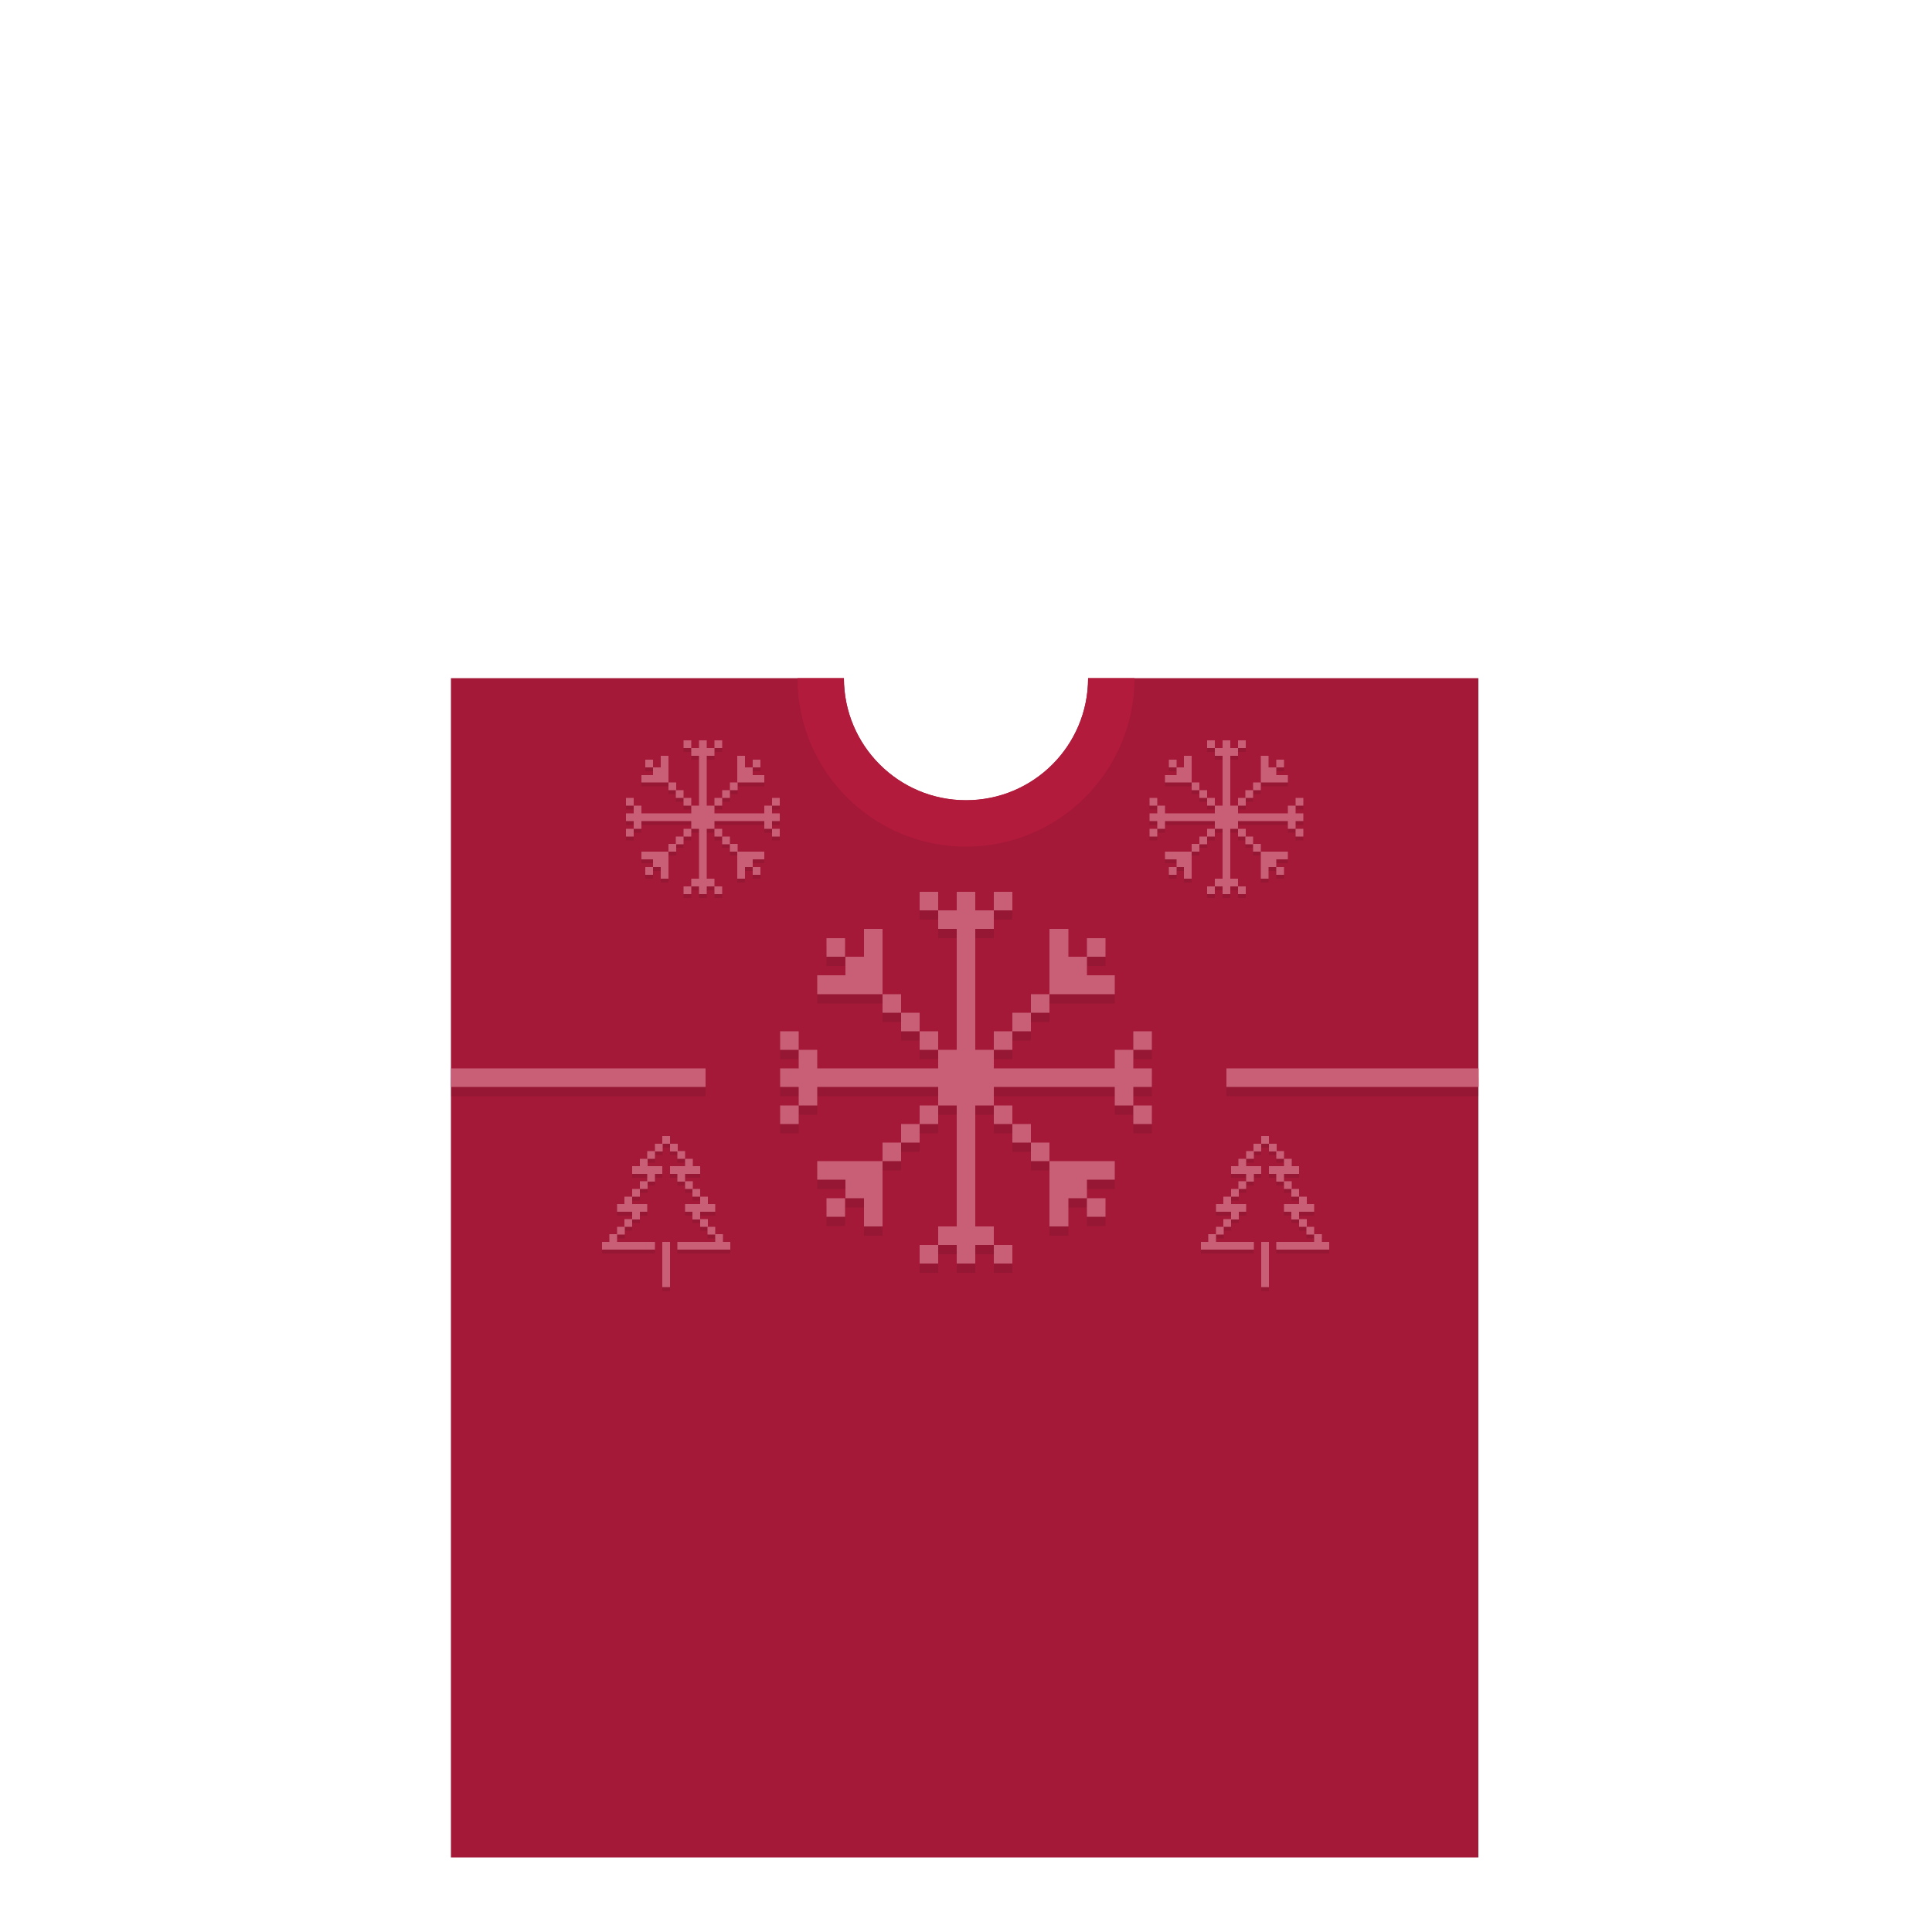 <?xml version="1.0" encoding="utf-8"?>
<!-- Generator: Adobe Illustrator 18.0.0, SVG Export Plug-In . SVG Version: 6.00 Build 0)  -->
<!DOCTYPE svg PUBLIC "-//W3C//DTD SVG 1.1//EN" "http://www.w3.org/Graphics/SVG/1.1/DTD/svg11.dtd">
<svg version="1.1" id="content" xmlns="http://www.w3.org/2000/svg" xmlns:xlink="http://www.w3.org/1999/xlink" x="0px" y="0px"
	 width="500px" height="500px" viewBox="0 0 500 500" enable-background="new 0 0 500 500" xml:space="preserve">
<rect id="position" x="0.5" y="0.5" display="none" fill="none" stroke="#000000" width="499" height="499"/>
<g>
	<path fill="#A51938" d="M359.3,175.5h-77.7c0,17.5-14.2,31.6-31.6,31.6c-17.5,0-31.6-14.2-31.6-31.6h-77.7h-24v305.2h265.9V175.5
		H359.3z"/>
	<g>
		<g opacity="0.1">
			<rect x="238" y="233.2" width="4.8" height="4.8"/>
			<rect x="257.2" y="233.2" width="4.8" height="4.8"/>
			<rect x="238" y="324.6" width="4.8" height="4.8"/>
			<rect x="257.2" y="324.6" width="4.8" height="4.8"/>
			<rect x="201.9" y="288.5" width="4.8" height="4.8"/>
			<rect x="201.9" y="269.3" width="4.8" height="4.8"/>
			<rect x="238" y="269.3" width="4.8" height="4.8"/>
			<rect x="233.2" y="264.5" width="4.8" height="4.8"/>
			<rect x="228.4" y="259.7" width="4.8" height="4.8"/>
			<rect x="293.3" y="288.5" width="4.8" height="4.8"/>
			<rect x="293.3" y="269.3" width="4.8" height="4.8"/>
			<polygon points="288.5,274.1 288.5,278.9 257.2,278.9 257.2,274.1 252.4,274.1 252.4,242.8 257.2,242.8 257.2,238 252.4,238 
				252.4,233.2 247.6,233.2 247.6,238 242.8,238 242.8,242.8 247.6,242.8 247.6,274.1 242.8,274.1 242.8,278.9 211.5,278.9 
				211.5,274.1 206.7,274.1 206.7,278.9 201.9,278.9 201.9,283.7 206.7,283.7 206.7,288.5 211.5,288.5 211.5,283.7 242.8,283.7 
				242.8,288.5 247.6,288.5 247.6,319.8 242.8,319.8 242.8,324.6 247.6,324.6 247.6,329.4 252.4,329.4 252.4,324.6 257.2,324.6 
				257.2,319.8 252.4,319.8 252.4,288.5 257.2,288.5 257.2,283.7 288.5,283.7 288.5,288.5 293.3,288.5 293.3,283.7 298.1,283.7 
				298.1,278.9 293.3,278.9 293.3,274.1 			"/>
			<polygon points="228.4,254.8 228.4,242.8 223.6,242.8 223.6,250 218.8,250 218.8,254.8 211.5,254.8 211.5,259.7 223.6,259.7 
				228.4,259.7 228.4,259.7 228.4,254.8 			"/>
			<rect x="213.9" y="245.2" width="4.8" height="4.8"/>
			<rect x="238" y="288.5" width="4.8" height="4.8"/>
			<rect x="233.2" y="293.3" width="4.8" height="4.8"/>
			<rect x="228.4" y="298.1" width="4.8" height="4.8"/>
			<polygon points="223.6,302.9 211.5,302.9 211.5,307.7 218.8,307.7 218.8,312.5 223.6,312.5 223.6,319.8 228.4,319.8 228.4,307.7 
				228.4,302.9 228.4,302.9 223.6,302.9 			"/>
			<rect x="213.9" y="312.5" width="4.8" height="4.8"/>
			<rect x="257.2" y="288.5" width="4.8" height="4.8"/>
			<rect x="262" y="293.3" width="4.8" height="4.8"/>
			<rect x="266.8" y="298.1" width="4.8" height="4.8"/>
			<polygon points="271.6,307.7 271.6,319.8 276.5,319.8 276.5,312.5 281.3,312.5 281.3,307.7 288.5,307.7 288.5,302.9 276.5,302.9 
				271.6,302.9 271.6,302.9 271.6,307.7 			"/>
			<rect x="281.3" y="312.5" width="4.8" height="4.8"/>
			<rect x="257.2" y="269.3" width="4.8" height="4.8"/>
			<rect x="262" y="264.5" width="4.8" height="4.8"/>
			<rect x="266.8" y="259.7" width="4.8" height="4.8"/>
			<polygon points="276.5,259.7 288.5,259.7 288.5,254.8 281.3,254.8 281.3,250 276.5,250 276.5,254.8 276.5,254.8 276.5,242.8 
				271.6,242.8 271.6,254.8 271.6,259.7 271.6,259.7 276.5,259.7 			"/>
			<rect x="281.3" y="245.2" width="4.8" height="4.8"/>
		</g>
		<g>
			<rect x="238" y="230.8" fill="#C95F77" width="4.8" height="4.8"/>
			<rect x="257.2" y="230.8" fill="#C95F77" width="4.8" height="4.8"/>
			<rect x="238" y="322.2" fill="#C95F77" width="4.8" height="4.8"/>
			<rect x="257.2" y="322.2" fill="#C95F77" width="4.8" height="4.8"/>
			<rect x="201.9" y="286.1" fill="#C95F77" width="4.8" height="4.8"/>
			<rect x="201.9" y="266.9" fill="#C95F77" width="4.8" height="4.8"/>
			<rect x="238" y="266.9" fill="#C95F77" width="4.8" height="4.8"/>
			<rect x="233.2" y="262.1" fill="#C95F77" width="4.8" height="4.8"/>
			<rect x="228.4" y="257.3" fill="#C95F77" width="4.8" height="4.8"/>
			<rect x="293.3" y="286.1" fill="#C95F77" width="4.8" height="4.8"/>
			<rect x="293.3" y="266.9" fill="#C95F77" width="4.8" height="4.8"/>
			<polygon fill="#C95F77" points="288.5,271.7 288.5,276.5 257.2,276.5 257.2,271.7 252.4,271.7 252.4,240.4 257.2,240.4 
				257.2,235.6 252.4,235.6 252.4,230.8 247.6,230.8 247.6,235.6 242.8,235.6 242.8,240.4 247.6,240.4 247.6,271.7 242.8,271.7 
				242.8,276.5 211.5,276.5 211.5,271.7 206.7,271.7 206.7,276.5 201.9,276.5 201.9,281.3 206.7,281.3 206.7,286.1 211.5,286.1 
				211.5,281.3 242.8,281.3 242.8,286.1 247.6,286.1 247.6,317.4 242.8,317.4 242.8,322.2 247.6,322.2 247.6,327 252.4,327 
				252.4,322.2 257.2,322.2 257.2,317.4 252.4,317.4 252.4,286.1 257.2,286.1 257.2,281.3 288.5,281.3 288.5,286.1 293.3,286.1 
				293.3,281.3 298.1,281.3 298.1,276.5 293.3,276.5 293.3,271.7 			"/>
			<polygon fill="#C95F77" points="228.4,252.4 228.4,240.4 223.6,240.4 223.6,247.6 218.8,247.6 218.8,252.4 211.5,252.4 
				211.5,257.3 223.6,257.3 228.4,257.3 228.4,257.3 228.4,252.4 			"/>
			<rect x="213.9" y="242.8" fill="#C95F77" width="4.8" height="4.8"/>
			<rect x="238" y="286.1" fill="#C95F77" width="4.8" height="4.8"/>
			<rect x="233.2" y="290.9" fill="#C95F77" width="4.8" height="4.8"/>
			<rect x="228.4" y="295.7" fill="#C95F77" width="4.8" height="4.8"/>
			<polygon fill="#C95F77" points="223.6,300.5 211.5,300.5 211.5,305.3 218.8,305.3 218.8,310.1 223.6,310.1 223.6,317.4 
				228.4,317.4 228.4,305.3 228.4,300.5 228.4,300.5 223.6,300.5 			"/>
			<rect x="213.9" y="310.1" fill="#C95F77" width="4.8" height="4.8"/>
			<rect x="257.2" y="286.1" fill="#C95F77" width="4.8" height="4.8"/>
			<rect x="262" y="290.9" fill="#C95F77" width="4.8" height="4.8"/>
			<rect x="266.8" y="295.7" fill="#C95F77" width="4.8" height="4.8"/>
			<polygon fill="#C95F77" points="271.6,305.3 271.6,317.4 276.5,317.4 276.5,310.1 281.3,310.1 281.3,305.3 288.5,305.3 
				288.5,300.5 276.5,300.5 271.6,300.5 271.6,300.5 271.6,305.3 			"/>
			<rect x="281.3" y="310.1" fill="#C95F77" width="4.8" height="4.8"/>
			<rect x="257.2" y="266.9" fill="#C95F77" width="4.8" height="4.8"/>
			<rect x="262" y="262.1" fill="#C95F77" width="4.8" height="4.8"/>
			<rect x="266.8" y="257.3" fill="#C95F77" width="4.8" height="4.8"/>
			<polygon fill="#C95F77" points="276.5,257.3 288.5,257.3 288.5,252.4 281.3,252.4 281.3,247.6 276.5,247.6 276.5,252.4 
				276.5,252.4 276.5,240.4 271.6,240.4 271.6,252.4 271.6,257.3 271.6,257.3 276.5,257.3 			"/>
			<rect x="281.3" y="242.8" fill="#C95F77" width="4.8" height="4.8"/>
		</g>
	</g>
	<g>
		<g opacity="0.1">
			<rect x="176.9" y="192.6" width="2" height="2"/>
			<rect x="184.9" y="192.6" width="2" height="2"/>
			<rect x="176.9" y="230.4" width="2" height="2"/>
			<rect x="184.9" y="230.4" width="2" height="2"/>
			<rect x="162" y="215.5" width="2" height="2"/>
			<rect x="162" y="207.5" width="2" height="2"/>
			<rect x="176.9" y="207.5" width="2" height="2"/>
			<rect x="174.9" y="205.5" width="2" height="2"/>
			<rect x="173" y="203.5" width="2" height="2"/>
			<rect x="199.8" y="215.5" width="2" height="2"/>
			<rect x="199.8" y="207.5" width="2" height="2"/>
			<polygon points="197.8,209.5 197.8,211.5 184.9,211.5 184.9,209.5 182.9,209.5 182.9,196.6 184.9,196.6 184.9,194.6 182.9,194.6 
				182.9,192.6 180.9,192.6 180.9,194.6 178.9,194.6 178.9,196.6 180.9,196.6 180.9,209.5 178.9,209.5 178.9,211.5 166,211.5 
				166,209.5 164,209.5 164,211.5 162,211.5 162,213.5 164,213.5 164,215.5 166,215.5 166,213.5 178.9,213.5 178.9,215.5 
				180.9,215.5 180.9,228.4 178.9,228.4 178.9,230.4 180.9,230.4 180.9,232.4 182.9,232.4 182.9,230.4 184.9,230.4 184.9,228.4 
				182.9,228.4 182.9,215.5 184.9,215.5 184.9,213.5 197.8,213.5 197.8,215.5 199.8,215.5 199.8,213.5 201.8,213.5 201.8,211.5 
				199.8,211.5 199.8,209.5 			"/>
			<polygon points="173,201.5 173,196.6 171,196.6 171,199.6 169,199.6 169,201.5 166,201.5 166,203.5 171,203.5 173,203.5 
				173,203.5 173,201.5 			"/>
			<rect x="167" y="197.6" width="2" height="2"/>
			<rect x="176.9" y="215.5" width="2" height="2"/>
			<rect x="174.9" y="217.4" width="2" height="2"/>
			<rect x="173" y="219.4" width="2" height="2"/>
			<polygon points="171,221.4 166,221.4 166,223.4 169,223.4 169,225.4 171,225.4 171,228.4 173,228.4 173,223.4 173,221.4 
				173,221.4 171,221.4 			"/>
			<rect x="167" y="225.4" width="2" height="2"/>
			<rect x="184.9" y="215.5" width="2" height="2"/>
			<rect x="186.9" y="217.4" width="2" height="2"/>
			<rect x="188.9" y="219.4" width="2" height="2"/>
			<polygon points="190.8,223.4 190.8,228.4 192.8,228.4 192.8,225.4 194.8,225.4 194.8,223.4 197.8,223.4 197.8,221.4 192.8,221.4 
				190.8,221.4 190.8,221.4 190.8,223.4 			"/>
			<rect x="194.8" y="225.4" width="2" height="2"/>
			<rect x="184.9" y="207.5" width="2" height="2"/>
			<rect x="186.9" y="205.5" width="2" height="2"/>
			<rect x="188.9" y="203.5" width="2" height="2"/>
			<polygon points="192.8,203.5 197.8,203.5 197.8,201.5 194.8,201.5 194.8,199.6 192.8,199.6 192.8,201.5 192.8,201.5 192.8,196.6 
				190.8,196.6 190.8,201.5 190.8,203.5 190.8,203.5 192.8,203.5 			"/>
			<rect x="194.8" y="197.6" width="2" height="2"/>
		</g>
		<g>
			<rect x="176.9" y="191.6" fill="#C95F77" width="2" height="2"/>
			<rect x="184.9" y="191.6" fill="#C95F77" width="2" height="2"/>
			<rect x="176.9" y="229.4" fill="#C95F77" width="2" height="2"/>
			<rect x="184.9" y="229.4" fill="#C95F77" width="2" height="2"/>
			<rect x="162" y="214.5" fill="#C95F77" width="2" height="2"/>
			<rect x="162" y="206.5" fill="#C95F77" width="2" height="2"/>
			<rect x="176.9" y="206.5" fill="#C95F77" width="2" height="2"/>
			<rect x="174.9" y="204.5" fill="#C95F77" width="2" height="2"/>
			<rect x="173" y="202.5" fill="#C95F77" width="2" height="2"/>
			<rect x="199.8" y="214.5" fill="#C95F77" width="2" height="2"/>
			<rect x="199.8" y="206.5" fill="#C95F77" width="2" height="2"/>
			<polygon fill="#C95F77" points="197.8,208.5 197.8,210.5 184.9,210.5 184.9,208.5 182.9,208.5 182.9,195.6 184.9,195.6 
				184.9,193.6 182.9,193.6 182.9,191.6 180.9,191.6 180.9,193.6 178.9,193.6 178.9,195.6 180.9,195.6 180.9,208.5 178.9,208.5 
				178.9,210.5 166,210.5 166,208.5 164,208.5 164,210.5 162,210.5 162,212.5 164,212.5 164,214.5 166,214.5 166,212.5 178.9,212.5 
				178.9,214.5 180.9,214.5 180.9,227.4 178.9,227.4 178.9,229.4 180.9,229.4 180.9,231.4 182.9,231.4 182.9,229.4 184.9,229.4 
				184.9,227.4 182.9,227.4 182.9,214.5 184.9,214.5 184.9,212.5 197.8,212.5 197.8,214.5 199.8,214.5 199.8,212.5 201.8,212.5 
				201.8,210.5 199.8,210.5 199.8,208.5 			"/>
			<polygon fill="#C95F77" points="173,200.6 173,195.6 171,195.6 171,198.6 169,198.6 169,200.6 166,200.6 166,202.5 171,202.5 
				173,202.5 173,202.5 173,200.6 			"/>
			<rect x="167" y="196.6" fill="#C95F77" width="2" height="2"/>
			<rect x="176.9" y="214.5" fill="#C95F77" width="2" height="2"/>
			<rect x="174.9" y="216.5" fill="#C95F77" width="2" height="2"/>
			<rect x="173" y="218.4" fill="#C95F77" width="2" height="2"/>
			<polygon fill="#C95F77" points="171,220.4 166,220.4 166,222.4 169,222.4 169,224.4 171,224.4 171,227.4 173,227.4 173,222.4 
				173,220.4 173,220.4 171,220.4 			"/>
			<rect x="167" y="224.4" fill="#C95F77" width="2" height="2"/>
			<rect x="184.9" y="214.5" fill="#C95F77" width="2" height="2"/>
			<rect x="186.9" y="216.5" fill="#C95F77" width="2" height="2"/>
			<rect x="188.9" y="218.4" fill="#C95F77" width="2" height="2"/>
			<polygon fill="#C95F77" points="190.8,222.4 190.8,227.4 192.8,227.4 192.8,224.4 194.8,224.4 194.8,222.4 197.8,222.4 
				197.8,220.4 192.8,220.4 190.8,220.4 190.8,220.4 190.8,222.4 			"/>
			<rect x="194.8" y="224.4" fill="#C95F77" width="2" height="2"/>
			<rect x="184.9" y="206.5" fill="#C95F77" width="2" height="2"/>
			<rect x="186.9" y="204.5" fill="#C95F77" width="2" height="2"/>
			<rect x="188.9" y="202.5" fill="#C95F77" width="2" height="2"/>
			<polygon fill="#C95F77" points="192.8,202.5 197.8,202.5 197.8,200.6 194.8,200.6 194.8,198.6 192.8,198.6 192.8,200.6 
				192.8,200.6 192.8,195.6 190.8,195.6 190.8,200.6 190.8,202.5 190.8,202.5 192.8,202.5 			"/>
			<rect x="194.8" y="196.6" fill="#C95F77" width="2" height="2"/>
		</g>
	</g>
	<g>
		<g opacity="0.1">
			<rect x="320.4" y="192.6" width="2" height="2"/>
			<rect x="312.4" y="192.6" width="2" height="2"/>
			<rect x="320.4" y="230.4" width="2" height="2"/>
			<rect x="312.4" y="230.4" width="2" height="2"/>
			<rect x="335.3" y="215.5" width="2" height="2"/>
			<rect x="335.3" y="207.5" width="2" height="2"/>
			<rect x="320.4" y="207.5" width="2" height="2"/>
			<rect x="322.3" y="205.5" width="2" height="2"/>
			<rect x="324.3" y="203.5" width="2" height="2"/>
			<rect x="297.5" y="215.5" width="2" height="2"/>
			<rect x="297.5" y="207.5" width="2" height="2"/>
			<polygon points="301.5,209.5 301.5,211.5 314.4,211.5 314.4,209.5 316.4,209.5 316.4,196.6 314.4,196.6 314.4,194.6 316.4,194.6 
				316.4,192.6 318.4,192.6 318.4,194.6 320.4,194.6 320.4,196.6 318.4,196.6 318.4,209.5 320.4,209.5 320.4,211.5 333.3,211.5 
				333.3,209.5 335.3,209.5 335.3,211.5 337.3,211.5 337.3,213.5 335.3,213.5 335.3,215.5 333.3,215.5 333.3,213.5 320.4,213.5 
				320.4,215.5 318.4,215.5 318.4,228.4 320.4,228.4 320.4,230.4 318.4,230.4 318.4,232.4 316.4,232.4 316.4,230.4 314.4,230.4 
				314.4,228.4 316.4,228.4 316.4,215.5 314.4,215.5 314.4,213.5 301.5,213.5 301.5,215.5 299.5,215.5 299.5,213.5 297.5,213.5 
				297.5,211.5 299.5,211.5 299.5,209.5 			"/>
			<polygon points="326.3,201.5 326.3,196.6 328.3,196.6 328.3,199.6 330.3,199.6 330.3,201.5 333.3,201.5 333.3,203.5 328.3,203.5 
				326.3,203.5 326.3,203.5 326.3,201.5 			"/>
			<rect x="330.3" y="197.6" width="2" height="2"/>
			<rect x="320.4" y="215.5" width="2" height="2"/>
			<rect x="322.3" y="217.4" width="2" height="2"/>
			<rect x="324.3" y="219.4" width="2" height="2"/>
			<polygon points="328.3,221.4 333.3,221.4 333.3,223.4 330.3,223.4 330.3,225.4 328.3,225.4 328.3,228.4 326.3,228.4 326.3,223.4 
				326.3,221.4 326.3,221.4 328.3,221.4 			"/>
			<rect x="330.3" y="225.4" width="2" height="2"/>
			<rect x="312.4" y="215.5" width="2" height="2"/>
			<rect x="310.4" y="217.4" width="2" height="2"/>
			<rect x="308.4" y="219.4" width="2" height="2"/>
			<polygon points="308.4,223.4 308.4,228.4 306.4,228.4 306.4,225.4 304.5,225.4 304.5,223.4 301.5,223.4 301.5,221.4 306.4,221.4 
				308.4,221.4 308.4,221.4 308.4,223.4 			"/>
			<rect x="302.5" y="225.4" width="2" height="2"/>
			<rect x="312.4" y="207.5" width="2" height="2"/>
			<rect x="310.4" y="205.5" width="2" height="2"/>
			<rect x="308.4" y="203.5" width="2" height="2"/>
			<polygon points="306.4,203.5 301.5,203.5 301.5,201.5 304.5,201.5 304.5,199.6 306.4,199.6 306.4,201.5 306.4,201.5 306.4,196.6 
				308.4,196.6 308.4,201.5 308.4,203.5 308.4,203.5 306.4,203.5 			"/>
			<rect x="302.5" y="197.6" width="2" height="2"/>
		</g>
		<g>
			<rect x="320.4" y="191.6" fill="#C95F77" width="2" height="2"/>
			<rect x="312.4" y="191.6" fill="#C95F77" width="2" height="2"/>
			<rect x="320.4" y="229.4" fill="#C95F77" width="2" height="2"/>
			<rect x="312.4" y="229.4" fill="#C95F77" width="2" height="2"/>
			<rect x="335.3" y="214.5" fill="#C95F77" width="2" height="2"/>
			<rect x="335.3" y="206.5" fill="#C95F77" width="2" height="2"/>
			<rect x="320.4" y="206.5" fill="#C95F77" width="2" height="2"/>
			<rect x="322.3" y="204.5" fill="#C95F77" width="2" height="2"/>
			<rect x="324.3" y="202.5" fill="#C95F77" width="2" height="2"/>
			<rect x="297.5" y="214.5" fill="#C95F77" width="2" height="2"/>
			<rect x="297.5" y="206.5" fill="#C95F77" width="2" height="2"/>
			<polygon fill="#C95F77" points="301.5,208.5 301.5,210.5 314.4,210.5 314.4,208.5 316.4,208.5 316.4,195.6 314.4,195.6 
				314.4,193.6 316.4,193.6 316.4,191.6 318.4,191.6 318.4,193.6 320.4,193.6 320.4,195.6 318.4,195.6 318.4,208.5 320.4,208.5 
				320.4,210.5 333.3,210.5 333.3,208.5 335.3,208.5 335.3,210.5 337.3,210.5 337.3,212.5 335.3,212.5 335.3,214.5 333.3,214.5 
				333.3,212.5 320.4,212.5 320.4,214.5 318.4,214.5 318.4,227.4 320.4,227.4 320.4,229.4 318.4,229.4 318.4,231.4 316.4,231.4 
				316.4,229.4 314.4,229.4 314.4,227.4 316.4,227.4 316.4,214.5 314.4,214.5 314.4,212.5 301.5,212.5 301.5,214.5 299.5,214.5 
				299.5,212.5 297.5,212.5 297.5,210.5 299.5,210.5 299.5,208.5 			"/>
			<polygon fill="#C95F77" points="326.3,200.6 326.3,195.6 328.3,195.6 328.3,198.6 330.3,198.6 330.3,200.6 333.3,200.6 
				333.3,202.5 328.3,202.5 326.3,202.5 326.3,202.5 326.3,200.6 			"/>
			<rect x="330.3" y="196.6" fill="#C95F77" width="2" height="2"/>
			<rect x="320.4" y="214.5" fill="#C95F77" width="2" height="2"/>
			<rect x="322.3" y="216.5" fill="#C95F77" width="2" height="2"/>
			<rect x="324.3" y="218.4" fill="#C95F77" width="2" height="2"/>
			<polygon fill="#C95F77" points="328.3,220.4 333.3,220.4 333.3,222.4 330.3,222.4 330.3,224.4 328.3,224.4 328.3,227.4 
				326.3,227.4 326.3,222.4 326.3,220.4 326.3,220.4 328.3,220.4 			"/>
			<rect x="330.3" y="224.4" fill="#C95F77" width="2" height="2"/>
			<rect x="312.4" y="214.5" fill="#C95F77" width="2" height="2"/>
			<rect x="310.4" y="216.5" fill="#C95F77" width="2" height="2"/>
			<rect x="308.4" y="218.4" fill="#C95F77" width="2" height="2"/>
			<polygon fill="#C95F77" points="308.4,222.4 308.4,227.4 306.4,227.4 306.4,224.4 304.5,224.4 304.5,222.4 301.5,222.4 
				301.5,220.4 306.4,220.4 308.4,220.4 308.4,220.4 308.4,222.4 			"/>
			<rect x="302.5" y="224.4" fill="#C95F77" width="2" height="2"/>
			<rect x="312.4" y="206.5" fill="#C95F77" width="2" height="2"/>
			<rect x="310.4" y="204.5" fill="#C95F77" width="2" height="2"/>
			<rect x="308.4" y="202.5" fill="#C95F77" width="2" height="2"/>
			<polygon fill="#C95F77" points="306.4,202.5 301.5,202.5 301.5,200.6 304.5,200.6 304.5,198.6 306.4,198.6 306.4,200.6 
				306.4,200.6 306.4,195.6 308.4,195.6 308.4,200.6 308.4,202.5 308.4,202.5 306.4,202.5 			"/>
			<rect x="302.5" y="196.6" fill="#C95F77" width="2" height="2"/>
		</g>
	</g>
	<path fill="#B31B3D" d="M250,207.1c-17.5,0-31.6-14.2-31.6-31.6h-12c0,24.1,19.6,43.6,43.6,43.6c24.1,0,43.6-19.6,43.6-43.6h-12
		C281.6,193,267.5,207.1,250,207.1z"/>
	<rect x="116.7" y="278.9" opacity="0.1" width="65.9" height="4.8"/>
	<rect x="317.4" y="278.9" opacity="0.1" width="65.3" height="4.8"/>
	<rect x="116.7" y="276.5" fill="#C95F77" width="65.9" height="4.8"/>
	<rect x="317.4" y="276.5" fill="#C95F77" width="65.3" height="4.8"/>
	<g opacity="0.1">
		<rect x="326.4" y="295" width="2" height="2"/>
		<rect x="324.4" y="296.9" width="2" height="2"/>
		<rect x="322.5" y="298.9" width="2" height="2"/>
		<rect x="320.5" y="300.9" width="2" height="2"/>
		<rect x="318.6" y="302.8" width="7.8" height="2"/>
		<rect x="328.4" y="296.9" width="2" height="2"/>
		<rect x="330.3" y="298.9" width="2" height="2"/>
		<rect x="332.3" y="300.9" width="2" height="2"/>
		<rect x="328.4" y="302.8" width="7.8" height="2"/>
		<rect x="322.5" y="304.8" width="2" height="2"/>
		<rect x="320.5" y="306.7" width="2" height="2"/>
		<rect x="318.6" y="308.7" width="2" height="2"/>
		<rect x="316.6" y="310.6" width="2" height="2"/>
		<rect x="314.7" y="312.6" width="7.8" height="2"/>
		<rect x="330.3" y="304.8" width="2" height="2"/>
		<rect x="332.3" y="306.7" width="2" height="2"/>
		<rect x="334.2" y="308.7" width="2" height="2"/>
		<rect x="336.2" y="310.6" width="2" height="2"/>
		<rect x="332.3" y="312.6" width="7.8" height="2"/>
		<rect x="318.6" y="314.5" width="2" height="2"/>
		<rect x="316.6" y="316.5" width="2" height="2"/>
		<rect x="314.7" y="318.5" width="2" height="2"/>
		<rect x="312.7" y="320.4" width="2" height="2"/>
		<rect x="334.2" y="314.5" width="2" height="2"/>
		<rect x="336.2" y="316.5" width="2" height="2"/>
		<rect x="338.1" y="318.5" width="2" height="2"/>
		<rect x="340.1" y="320.4" width="2" height="2"/>
		<rect x="330.3" y="322.4" width="13.7" height="2"/>
		<rect x="310.8" y="322.4" width="13.7" height="2"/>
		<rect x="326.4" y="322.4" width="2" height="11.7"/>
	</g>
	<g>
		<rect x="326.4" y="294" fill="#C95F77" width="2" height="2"/>
		<rect x="324.4" y="296" fill="#C95F77" width="2" height="2"/>
		<rect x="322.5" y="297.9" fill="#C95F77" width="2" height="2"/>
		<rect x="320.5" y="299.9" fill="#C95F77" width="2" height="2"/>
		<rect x="318.6" y="301.8" fill="#C95F77" width="7.8" height="2"/>
		<rect x="328.4" y="296" fill="#C95F77" width="2" height="2"/>
		<rect x="330.3" y="297.9" fill="#C95F77" width="2" height="2"/>
		<rect x="332.3" y="299.9" fill="#C95F77" width="2" height="2"/>
		<rect x="328.4" y="301.8" fill="#C95F77" width="7.8" height="2"/>
		<rect x="322.5" y="303.8" fill="#C95F77" width="2" height="2"/>
		<rect x="320.5" y="305.7" fill="#C95F77" width="2" height="2"/>
		<rect x="318.6" y="307.7" fill="#C95F77" width="2" height="2"/>
		<rect x="316.6" y="309.7" fill="#C95F77" width="2" height="2"/>
		<rect x="314.7" y="311.6" fill="#C95F77" width="7.8" height="2"/>
		<rect x="330.3" y="303.8" fill="#C95F77" width="2" height="2"/>
		<rect x="332.3" y="305.7" fill="#C95F77" width="2" height="2"/>
		<rect x="334.2" y="307.7" fill="#C95F77" width="2" height="2"/>
		<rect x="336.2" y="309.7" fill="#C95F77" width="2" height="2"/>
		<rect x="332.3" y="311.6" fill="#C95F77" width="7.8" height="2"/>
		<rect x="318.6" y="313.6" fill="#C95F77" width="2" height="2"/>
		<rect x="316.6" y="315.5" fill="#C95F77" width="2" height="2"/>
		<rect x="314.7" y="317.5" fill="#C95F77" width="2" height="2"/>
		<rect x="312.7" y="319.4" fill="#C95F77" width="2" height="2"/>
		<rect x="334.2" y="313.6" fill="#C95F77" width="2" height="2"/>
		<rect x="336.2" y="315.5" fill="#C95F77" width="2" height="2"/>
		<rect x="338.1" y="317.5" fill="#C95F77" width="2" height="2"/>
		<rect x="340.1" y="319.4" fill="#C95F77" width="2" height="2"/>
		<rect x="330.3" y="321.4" fill="#C95F77" width="13.7" height="2"/>
		<rect x="310.8" y="321.4" fill="#C95F77" width="13.7" height="2"/>
		<rect x="326.4" y="321.4" fill="#C95F77" width="2" height="11.7"/>
	</g>
	<g opacity="0.1">
		<rect x="171.4" y="295" width="2" height="2"/>
		<rect x="173.4" y="296.9" width="2" height="2"/>
		<rect x="175.3" y="298.9" width="2" height="2"/>
		<rect x="177.3" y="300.9" width="2" height="2"/>
		<rect x="173.4" y="302.8" width="7.8" height="2"/>
		<rect x="169.5" y="296.9" width="2" height="2"/>
		<rect x="167.5" y="298.9" width="2" height="2"/>
		<rect x="165.6" y="300.9" width="2" height="2"/>
		<rect x="163.6" y="302.8" width="7.8" height="2"/>
		<rect x="175.3" y="304.8" width="2" height="2"/>
		<rect x="177.3" y="306.7" width="2" height="2"/>
		<rect x="179.2" y="308.7" width="2" height="2"/>
		<rect x="181.2" y="310.6" width="2" height="2"/>
		<rect x="177.3" y="312.6" width="7.8" height="2"/>
		<rect x="167.5" y="304.8" width="2" height="2"/>
		<rect x="165.6" y="306.7" width="2" height="2"/>
		<rect x="163.6" y="308.7" width="2" height="2"/>
		<rect x="161.6" y="310.6" width="2" height="2"/>
		<rect x="159.7" y="312.6" width="7.8" height="2"/>
		<rect x="179.2" y="314.5" width="2" height="2"/>
		<rect x="181.2" y="316.5" width="2" height="2"/>
		<rect x="183.1" y="318.5" width="2" height="2"/>
		<rect x="185.1" y="320.4" width="2" height="2"/>
		<rect x="163.6" y="314.5" width="2" height="2"/>
		<rect x="161.6" y="316.5" width="2" height="2"/>
		<rect x="159.7" y="318.5" width="2" height="2"/>
		<rect x="157.7" y="320.4" width="2" height="2"/>
		<rect x="155.8" y="322.4" width="13.7" height="2"/>
		<rect x="175.3" y="322.4" width="13.7" height="2"/>
		<rect x="171.4" y="322.4" width="2" height="11.7"/>
	</g>
	<g>
		<rect x="171.4" y="294" fill="#C95F77" width="2" height="2"/>
		<rect x="173.4" y="296" fill="#C95F77" width="2" height="2"/>
		<rect x="175.3" y="297.9" fill="#C95F77" width="2" height="2"/>
		<rect x="177.3" y="299.9" fill="#C95F77" width="2" height="2"/>
		<rect x="173.4" y="301.8" fill="#C95F77" width="7.8" height="2"/>
		<rect x="169.5" y="296" fill="#C95F77" width="2" height="2"/>
		<rect x="167.5" y="297.9" fill="#C95F77" width="2" height="2"/>
		<rect x="165.6" y="299.9" fill="#C95F77" width="2" height="2"/>
		<rect x="163.6" y="301.8" fill="#C95F77" width="7.8" height="2"/>
		<rect x="175.3" y="303.8" fill="#C95F77" width="2" height="2"/>
		<rect x="177.3" y="305.7" fill="#C95F77" width="2" height="2"/>
		<rect x="179.2" y="307.7" fill="#C95F77" width="2" height="2"/>
		<rect x="181.2" y="309.7" fill="#C95F77" width="2" height="2"/>
		<rect x="177.3" y="311.6" fill="#C95F77" width="7.8" height="2"/>
		<rect x="167.5" y="303.8" fill="#C95F77" width="2" height="2"/>
		<rect x="165.6" y="305.7" fill="#C95F77" width="2" height="2"/>
		<rect x="163.6" y="307.7" fill="#C95F77" width="2" height="2"/>
		<rect x="161.6" y="309.7" fill="#C95F77" width="2" height="2"/>
		<rect x="159.7" y="311.6" fill="#C95F77" width="7.8" height="2"/>
		<rect x="179.2" y="313.6" fill="#C95F77" width="2" height="2"/>
		<rect x="181.2" y="315.5" fill="#C95F77" width="2" height="2"/>
		<rect x="183.1" y="317.5" fill="#C95F77" width="2" height="2"/>
		<rect x="185.1" y="319.4" fill="#C95F77" width="2" height="2"/>
		<rect x="163.6" y="313.6" fill="#C95F77" width="2" height="2"/>
		<rect x="161.6" y="315.5" fill="#C95F77" width="2" height="2"/>
		<rect x="159.7" y="317.5" fill="#C95F77" width="2" height="2"/>
		<rect x="157.7" y="319.4" fill="#C95F77" width="2" height="2"/>
		<rect x="155.8" y="321.4" fill="#C95F77" width="13.7" height="2"/>
		<rect x="175.3" y="321.4" fill="#C95F77" width="13.7" height="2"/>
		<rect x="171.4" y="321.4" fill="#C95F77" width="2" height="11.7"/>
	</g>
</g>
</svg>
